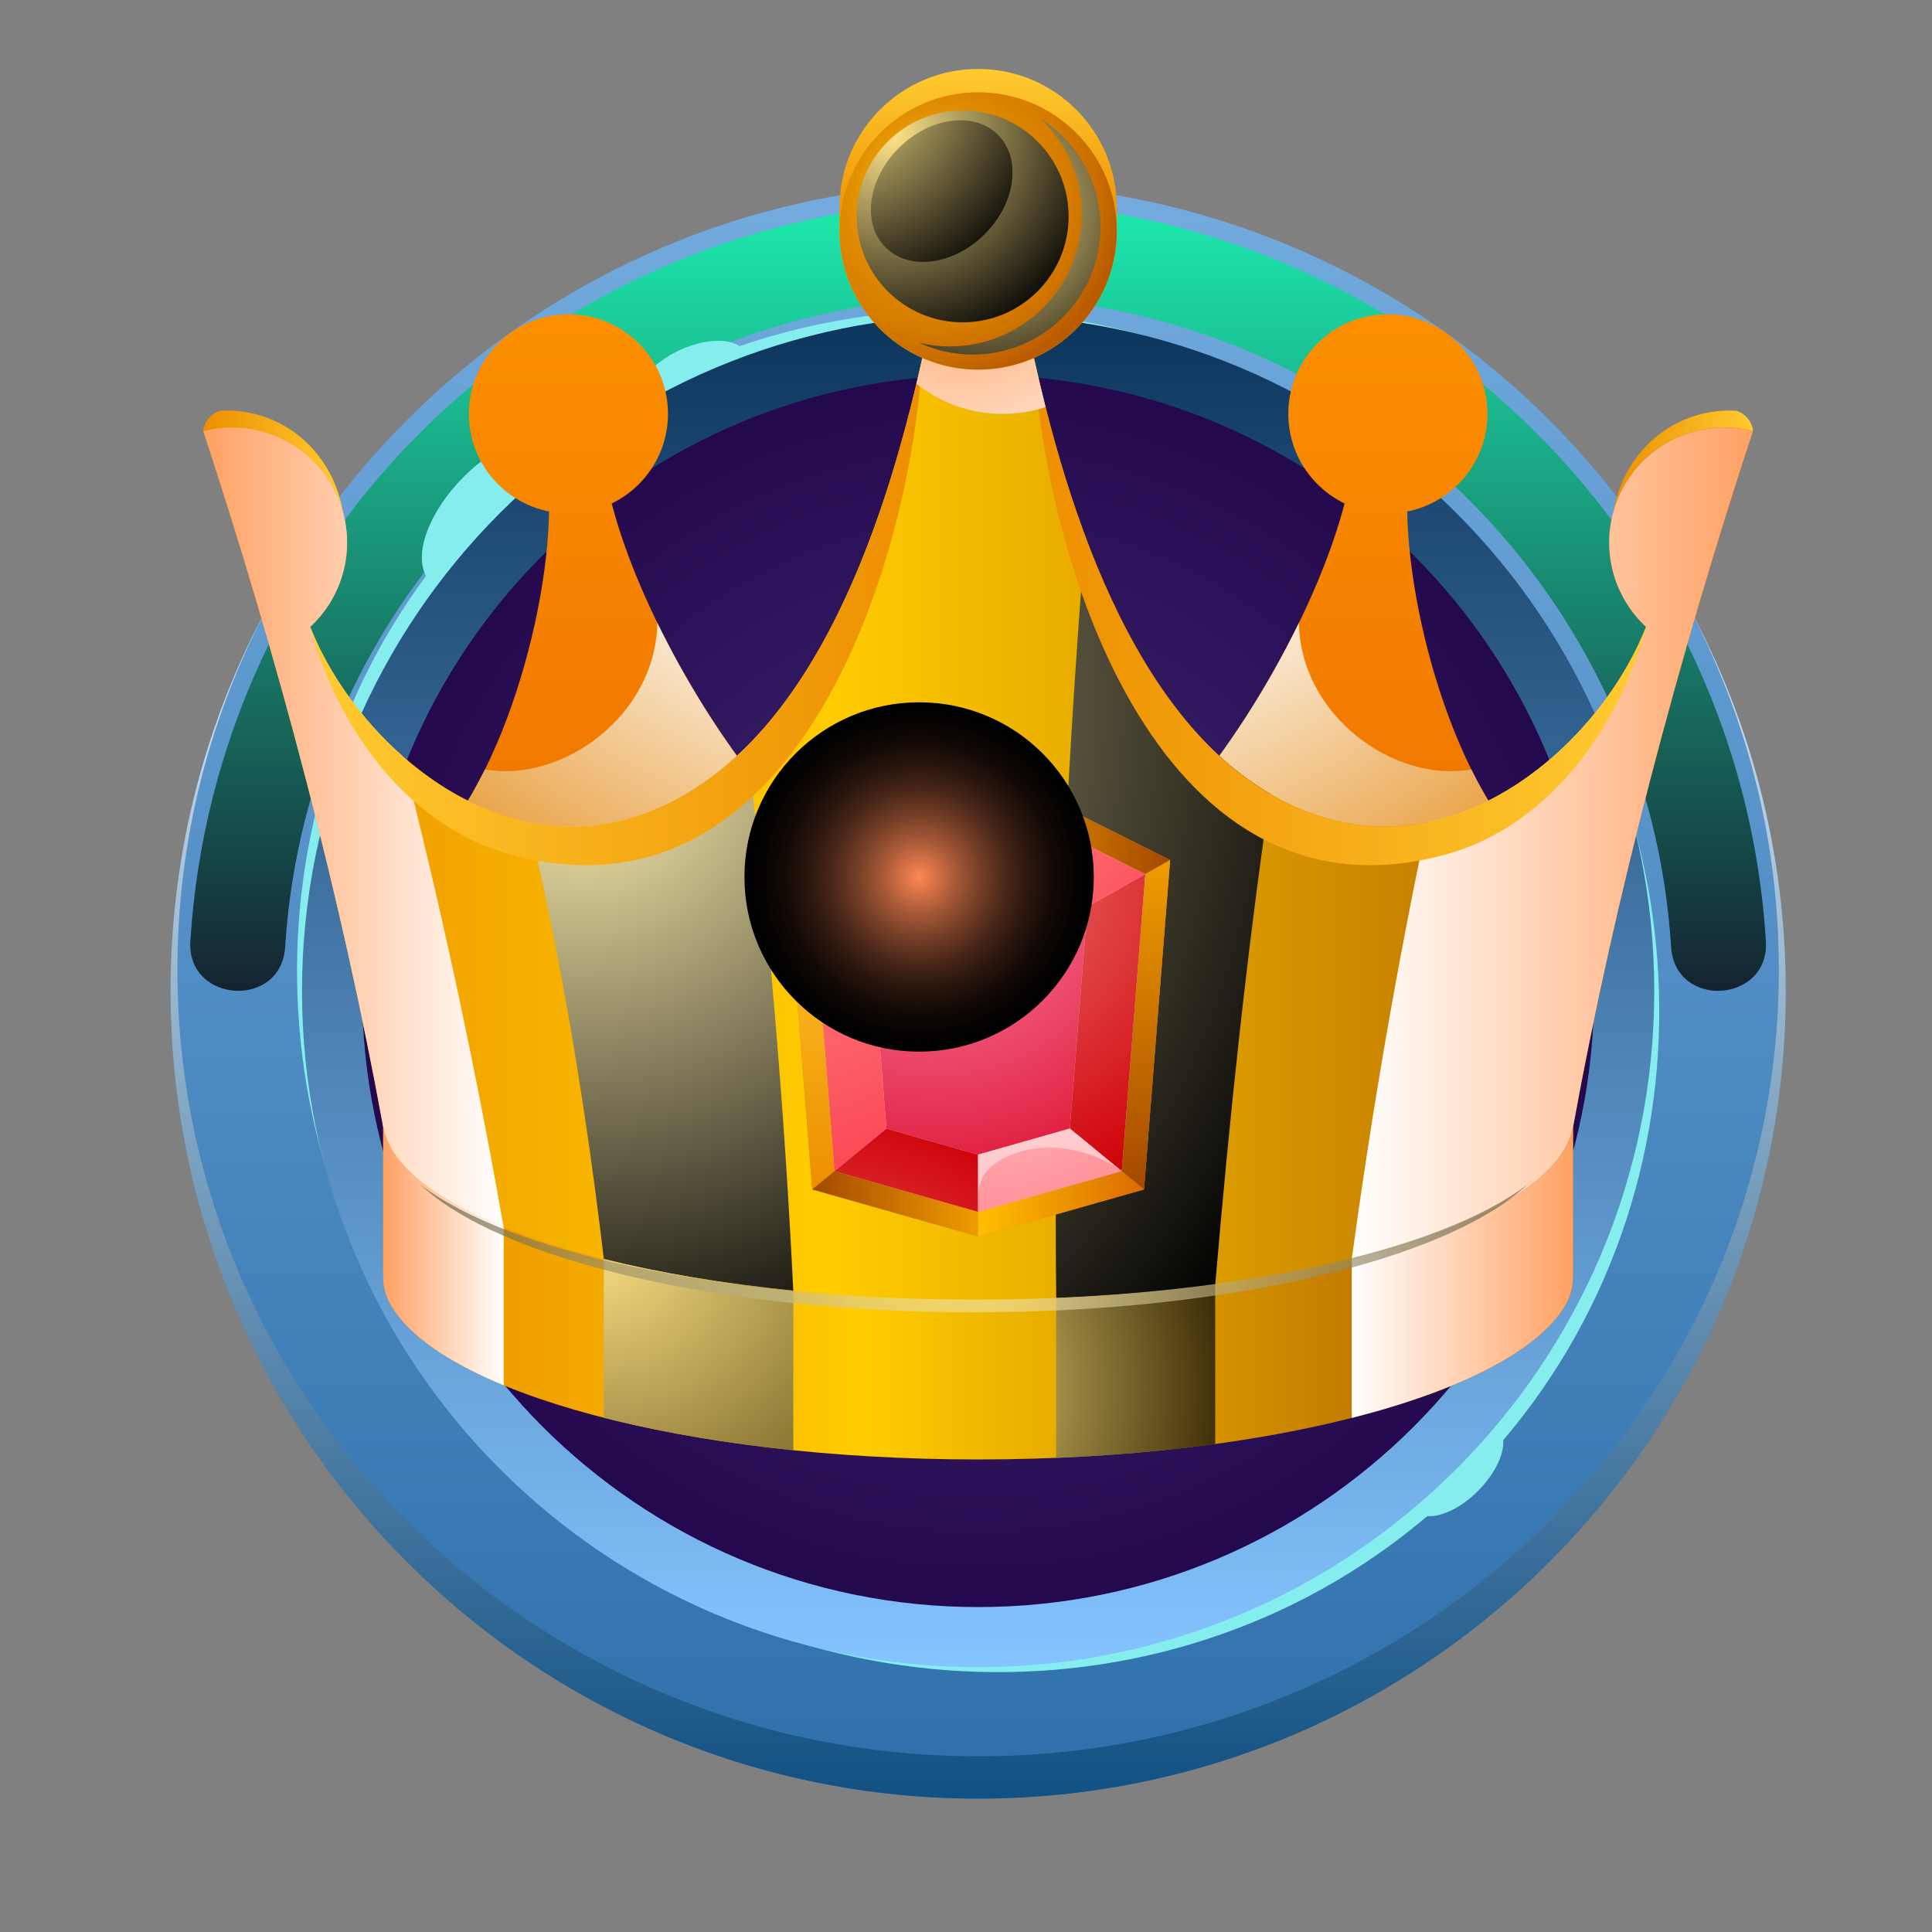 <?xml version="1.0" encoding="utf-8"?>
<!-- Generator: Adobe Illustrator 17.1.0, SVG Export Plug-In . SVG Version: 6.00 Build 0)  -->
<!DOCTYPE svg PUBLIC "-//W3C//DTD SVG 1.1//EN" "http://www.w3.org/Graphics/SVG/1.1/DTD/svg11.dtd">
<svg version="1.1" id="Layer_1" xmlns="http://www.w3.org/2000/svg" xmlns:xlink="http://www.w3.org/1999/xlink" x="0px" y="0px"
	 viewBox="0 0 75 75" enable-background="new 0 0 75 75" xml:space="preserve">
<rect x="0" y="0" width="75" height="75" fill="#808080" stroke="none"/>
<g>
	<g>
		<g>
			<linearGradient id="SVGID_1_" gradientUnits="userSpaceOnUse" x1="37.971" y1="69.821" x2="37.971" y2="7.122">
				<stop  offset="0" style="stop-color:#2E6FAA"/>
				<stop  offset="1" style="stop-color:#73ABDE"/>
			</linearGradient>
			<path fill-rule="evenodd" clip-rule="evenodd" fill="url(#SVGID_1_)" d="M37.971,7.122c17.314,0,31.35,14.036,31.35,31.35
				c0,17.314-14.036,31.35-31.35,31.35s-31.35-14.036-31.35-31.35C6.621,21.157,20.657,7.122,37.971,7.122L37.971,7.122z"/>
			<linearGradient id="SVGID_2_" gradientUnits="userSpaceOnUse" x1="37.971" y1="38.465" x2="37.971" y2="7.829">
				<stop  offset="0" style="stop-color:#000000"/>
				<stop  offset="1" style="stop-color:#00FF9D"/>
			</linearGradient>
			<path opacity="0.75" fill="url(#SVGID_2_)" d="M7.39,36.528c0.481-7.687,3.797-14.607,8.914-19.724
				c5.545-5.545,13.206-8.975,21.667-8.975s16.122,3.43,21.667,8.975c5.117,5.117,8.433,12.037,8.914,19.724
				c0.151,2.414-3.527,2.662-3.68,0.229c-0.424-6.761-3.341-12.846-7.841-17.346c-4.878-4.878-11.617-7.895-19.06-7.895
				s-14.182,3.017-19.06,7.895c-4.5,4.5-7.417,10.585-7.841,17.346C10.917,39.19,7.238,38.942,7.39,36.528L7.39,36.528z"/>
			<path fill-rule="evenodd" clip-rule="evenodd" fill="#85EDED" d="M57.377,57.878c-0.655,0.656-1.423,1.016-1.971,0.978
				c-10.256,8.709-25.888,8-35.854-1.966c-9.547-9.547-10.598-24.294-3.013-34.533c-0.478-0.871,0.119-2.504,1.466-3.85
				c1.346-1.345,2.977-1.943,3.849-1.467c0.935-0.692,1.907-1.313,2.91-1.861c0.12-0.542,0.735-1.172,1.609-1.58
				c0.932-0.435,1.871-0.481,2.339-0.161c9.269-3.182,20.108-0.954,27.678,6.616c9.966,9.966,10.675,25.597,1.966,35.854
				C58.393,56.454,58.032,57.222,57.377,57.878L57.377,57.878z"/>
			<linearGradient id="SVGID_3_" gradientUnits="userSpaceOnUse" x1="37.971" y1="64.719" x2="37.971" y2="12.224">
				<stop  offset="0" style="stop-color:#84C4FF"/>
				<stop  offset="1" style="stop-color:#0C355C"/>
			</linearGradient>
			<path fill-rule="evenodd" clip-rule="evenodd" fill="url(#SVGID_3_)" d="M37.971,12.224c14.496,0,26.247,11.751,26.247,26.248
				S52.467,64.719,37.971,64.719c-14.496,0-26.247-11.751-26.247-26.247S23.475,12.224,37.971,12.224L37.971,12.224z"/>
			<radialGradient id="SVGID_4_" cx="37.971" cy="38.471" r="23.914" gradientUnits="userSpaceOnUse">
				<stop  offset="0" style="stop-color:#412D73"/>
				<stop  offset="1" style="stop-color:#25094F"/>
			</radialGradient>
			<path fill-rule="evenodd" clip-rule="evenodd" fill="url(#SVGID_4_)" d="M37.971,14.557c13.208,0,23.914,10.707,23.914,23.915
				c0,13.208-10.707,23.914-23.914,23.914S14.057,51.679,14.057,38.472C14.057,25.264,24.763,14.557,37.971,14.557L37.971,14.557z"
				/>
			<linearGradient id="SVGID_5_" gradientUnits="userSpaceOnUse" x1="37.971" y1="69.821" x2="37.971" y2="23.492">
				<stop  offset="0" style="stop-color:#074675"/>
				<stop  offset="1" style="stop-color:#FFFFFF"/>
			</linearGradient>
			<path opacity="0.75" fill-rule="evenodd" clip-rule="evenodd" fill="url(#SVGID_5_)" d="M69.055,37.65
				c0,16.861-13.917,30.529-31.084,30.529S6.887,54.511,6.887,37.65c0-5.11,1.278-9.927,3.538-14.158
				c-2.425,4.451-3.803,9.554-3.803,14.98c0,17.314,14.036,31.35,31.35,31.35s31.35-14.036,31.35-31.35
				c0-5.426-1.378-10.529-3.803-14.98C67.777,27.724,69.055,32.54,69.055,37.65L69.055,37.65z"/>
		</g>
	</g>
	<g>
		<g>
			<linearGradient id="SVGID_6_" gradientUnits="userSpaceOnUse" x1="37.971" y1="42.927" x2="37.971" y2="12.199">
				<stop  offset="0" style="stop-color:#E86900"/>
				<stop  offset="1" style="stop-color:#FC8F00"/>
			</linearGradient>
			<path fill-rule="evenodd" clip-rule="evenodd" fill="url(#SVGID_6_)" d="M53.877,12.199c-2.135,0-3.865,1.731-3.865,3.865
				c0,1.532,0.891,2.856,2.184,3.481c-0.921,3.536-3.219,7.739-5.488,10.627c-2.365,3.011-5.551,4.516-8.737,4.516
				c-3.185,0-6.371-1.505-8.736-4.516c-2.269-2.888-4.568-7.09-5.488-10.627c1.292-0.625,2.184-1.949,2.184-3.481
				c0-2.135-1.731-3.865-3.865-3.865c-2.135,0-3.865,1.731-3.865,3.865c0,1.878,1.339,3.442,3.114,3.792
				c-0.073,4.532-2.271,12.078-6.012,14.353l2.366,8.719h20.303h20.303l2.366-8.719c-3.741-2.274-5.94-9.82-6.012-14.353
				c1.775-0.35,3.114-1.914,3.114-3.792C57.742,13.929,56.011,12.199,53.877,12.199L53.877,12.199z"/>
			<radialGradient id="SVGID_7_" cx="38.121" cy="4.822" r="37.282" gradientUnits="userSpaceOnUse">
				<stop  offset="0.515" style="stop-color:#FFFFFF"/>
				<stop  offset="0.646" style="stop-color:#F8E1C3"/>
				<stop  offset="0.947" style="stop-color:#E6962D"/>
				<stop  offset="1" style="stop-color:#E38812"/>
			</radialGradient>
			<path fill-rule="evenodd" clip-rule="evenodd" fill="url(#SVGID_7_)" d="M57.115,29.868c-2.972,0.535-6.627-2.066-6.692-5.687
				c-1.063,2.182-2.395,4.31-3.716,5.991c-2.365,3.011-5.551,4.516-8.736,4.516c-3.186,0-6.371-1.505-8.737-4.516
				c-1.321-1.682-2.652-3.809-3.716-5.991c-0.065,3.621-3.72,6.223-6.692,5.687c-0.938,1.896-2.123,3.489-3.525,4.341l2.366,8.719
				h20.303h20.303l2.366-8.719C59.238,33.356,58.053,31.764,57.115,29.868L57.115,29.868z"/>
			<linearGradient id="SVGID_8_" gradientUnits="userSpaceOnUse" x1="7.892" y1="18.431" x2="13.331" y2="18.431">
				<stop  offset="0" style="stop-color:#ED8E00"/>
				<stop  offset="1" style="stop-color:#FFCB30"/>
			</linearGradient>
			<path fill-rule="evenodd" clip-rule="evenodd" fill="url(#SVGID_8_)" d="M7.892,16.738c0.009-0.305,0.278-0.701,0.661-0.793
				c0.995-0.059,1.96,0.22,2.755,0.755c0.873,0.588,1.751,1.642,2.023,3.243l-3.956,0.983L7.892,16.738L7.892,16.738z"/>
			<linearGradient id="SVGID_9_" gradientUnits="userSpaceOnUse" x1="37.971" y1="8.967" x2="37.971" y2="2.677">
				<stop  offset="0" style="stop-color:#ED8E00"/>
				<stop  offset="1" style="stop-color:#FFCB30"/>
			</linearGradient>
			<path fill-rule="evenodd" clip-rule="evenodd" fill="url(#SVGID_9_)" d="M37.971,2.677c-2.973,0-5.382,2.41-5.382,5.383v0.907
				h5.382h5.383V8.06C43.353,5.087,40.944,2.677,37.971,2.677L37.971,2.677z"/>
			<linearGradient id="SVGID_10_" gradientUnits="userSpaceOnUse" x1="62.611" y1="18.431" x2="68.05" y2="18.431">
				<stop  offset="0" style="stop-color:#ED8E00"/>
				<stop  offset="1" style="stop-color:#FFCB30"/>
			</linearGradient>
			<path fill-rule="evenodd" clip-rule="evenodd" fill="url(#SVGID_10_)" d="M68.05,16.738c-0.009-0.305-0.278-0.701-0.661-0.793
				c-0.995-0.059-1.96,0.22-2.755,0.755c-0.873,0.588-1.751,1.642-2.023,3.243l3.956,0.983L68.05,16.738L68.05,16.738z"/>
			<linearGradient id="SVGID_11_" gradientUnits="userSpaceOnUse" x1="14.875" y1="49.82" x2="61.067" y2="49.82">
				<stop  offset="0.052" style="stop-color:#ED9500"/>
				<stop  offset="0.403" style="stop-color:#FFCC00"/>
				<stop  offset="0.926" style="stop-color:#B36600"/>
			</linearGradient>
			<path fill-rule="evenodd" clip-rule="evenodd" fill="url(#SVGID_11_)" d="M61.067,42.984v6.56c0,0.424-0.1,0.788-0.317,1.153
				c-1.991,3.344-11.318,5.959-22.779,5.959c-11.461,0-20.788-2.615-22.779-5.959c-0.217-0.365-0.317-0.729-0.317-1.153v-6.56
				C17.152,51.792,58.79,51.792,61.067,42.984L61.067,42.984z"/>
			<linearGradient id="SVGID_12_" gradientUnits="userSpaceOnUse" x1="7.892" y1="27.018" x2="68.05" y2="27.018">
				<stop  offset="0.052" style="stop-color:#ED9500"/>
				<stop  offset="0.403" style="stop-color:#FFCC00"/>
				<stop  offset="0.926" style="stop-color:#B36600"/>
			</linearGradient>
			<path fill-rule="evenodd" clip-rule="evenodd" fill="url(#SVGID_12_)" d="M37.971,3.584c2.973,0,5.383,2.41,5.383,5.382
				c0,2.202-1.322,4.095-3.216,4.929c1.503,6.799,4.525,15.695,11.149,17.806c5.652,1.801,10.92-3.038,12.613-7.366
				c-1.164-1.08-1.714-2.748-1.289-4.394c0.617-2.387,3.052-3.821,5.439-3.204c-2.9,8.812-5.371,18.149-6.983,27.009
				c-0.683,3.752-10.797,6.704-23.096,6.704s-22.413-2.952-23.096-6.704c-1.612-8.86-4.082-18.197-6.983-27.009
				c2.387-0.617,4.822,0.818,5.439,3.204c0.426,1.646-0.124,3.314-1.289,4.394c1.693,4.328,6.961,9.167,12.613,7.366
				c6.624-2.111,9.646-11.007,11.149-17.806c-1.894-0.834-3.216-2.726-3.216-4.929C32.588,5.994,34.998,3.584,37.971,3.584
				L37.971,3.584z"/>
			<linearGradient id="SVGID_13_" gradientUnits="userSpaceOnUse" x1="7.892" y1="32.12" x2="19.552" y2="32.12">
				<stop  offset="1.100000e-007" style="stop-color:#FFA163"/>
				<stop  offset="1" style="stop-color:#FFFFFF"/>
			</linearGradient>
			<path fill-rule="evenodd" clip-rule="evenodd" fill="url(#SVGID_13_)" d="M19.552,47.646c-1.117-6.358-2.433-12.45-3.932-18.299
				c-1.634-1.442-2.895-3.268-3.577-5.011c1.164-1.08,1.714-2.748,1.289-4.394c-0.617-2.387-3.052-3.821-5.439-3.204
				c2.9,8.812,5.371,18.149,6.983,27.009C15.141,45.211,16.844,46.553,19.552,47.646L19.552,47.646z"/>
			<linearGradient id="SVGID_14_" gradientUnits="userSpaceOnUse" x1="52.476" y1="32.738" x2="68.05" y2="32.738">
				<stop  offset="1.100000e-007" style="stop-color:#FFFFFF"/>
				<stop  offset="1" style="stop-color:#FFA163"/>
			</linearGradient>
			<path fill-rule="evenodd" clip-rule="evenodd" fill="url(#SVGID_14_)" d="M55.408,31.918c-1.168,5.528-2.147,11.181-2.933,16.964
				c4.796-1.187,8.024-2.95,8.551-4.956c0.002-0.007,0.004-0.015,0.006-0.022c0.013-0.052,0.025-0.104,0.034-0.157
				c1.612-8.86,4.082-18.197,6.983-27.009l0,0c-2.387-0.617-4.822,0.818-5.439,3.204c-0.425,1.646,0.124,3.314,1.289,4.394
				C62.63,27.58,59.352,31.112,55.408,31.918L55.408,31.918z"/>
			<radialGradient id="SVGID_15_" cx="22.617" cy="29.459" r="25.305" gradientUnits="userSpaceOnUse">
				<stop  offset="0" style="stop-color:#FFF0B0"/>
				<stop  offset="1" style="stop-color:#000000"/>
			</radialGradient>
			<path fill-rule="evenodd" clip-rule="evenodd" fill="url(#SVGID_15_)" d="M30.795,50.103c-0.346-7.108-0.941-14.155-1.796-21.136
				c-1.242,1.246-2.679,2.204-4.343,2.735c-1.416,0.451-2.807,0.486-4.124,0.216c1.311,5.584,2.233,11.246,2.908,16.957
				C25.605,49.413,28.092,49.832,30.795,50.103L30.795,50.103z"/>
			<radialGradient id="SVGID_16_" cx="15.703" cy="27.438" r="38.989" gradientUnits="userSpaceOnUse">
				<stop  offset="0" style="stop-color:#FFF0B0"/>
				<stop  offset="1" style="stop-color:#000000"/>
			</radialGradient>
			<path fill-rule="evenodd" clip-rule="evenodd" fill="url(#SVGID_16_)" d="M42.129,20.813c-0.775,9.859-1.243,19.719-1.127,29.578
				c2.165-0.087,4.237-0.266,6.173-0.524c0.542-6.351,1.204-12.701,2.128-19.052C45.933,28.841,43.672,24.952,42.129,20.813
				L42.129,20.813z"/>
			<linearGradient id="SVGID_17_" gradientUnits="userSpaceOnUse" x1="40.137" y1="23.742" x2="63.9" y2="23.742">
				<stop  offset="0" style="stop-color:#ED8E00"/>
				<stop  offset="1" style="stop-color:#FFCB30"/>
			</linearGradient>
			<path fill-rule="evenodd" clip-rule="evenodd" fill="url(#SVGID_17_)" d="M51.286,31.702c5.652,1.801,10.92-3.038,12.614-7.365
				c-0.905,3.465-3.482,7.673-7.829,8.848c-10.875,2.941-15.428-10.907-15.934-19.289C41.641,20.695,44.662,29.59,51.286,31.702
				L51.286,31.702z"/>
			<linearGradient id="SVGID_18_" gradientUnits="userSpaceOnUse" x1="12.042" y1="23.742" x2="35.805" y2="23.742">
				<stop  offset="0" style="stop-color:#FFCB30"/>
				<stop  offset="1" style="stop-color:#ED8E00"/>
			</linearGradient>
			<path fill-rule="evenodd" clip-rule="evenodd" fill="url(#SVGID_18_)" d="M24.656,31.702c-5.652,1.801-10.921-3.038-12.614-7.365
				c0.905,3.465,3.481,7.673,7.829,8.848c10.875,2.941,15.428-10.907,15.934-19.289C34.301,20.695,31.28,29.59,24.656,31.702
				L24.656,31.702z"/>
			<linearGradient id="SVGID_19_" gradientUnits="userSpaceOnUse" x1="14.875" y1="48.762" x2="19.552" y2="48.762">
				<stop  offset="1.100000e-007" style="stop-color:#FFA163"/>
				<stop  offset="1" style="stop-color:#FFFFFF"/>
			</linearGradient>
			<path fill-rule="evenodd" clip-rule="evenodd" fill="url(#SVGID_19_)" d="M19.552,53.776v-6.13
				c-2.708-1.093-4.41-2.435-4.677-3.899v5.796c0,0.424,0.1,0.788,0.317,1.153C15.868,51.832,17.389,52.883,19.552,53.776
				L19.552,53.776z"/>
			<radialGradient id="SVGID_20_" cx="23.152" cy="48.16" r="18.143" gradientUnits="userSpaceOnUse">
				<stop  offset="0" style="stop-color:#FFF0B0"/>
				<stop  offset="1" style="stop-color:#000000"/>
			</radialGradient>
			<path opacity="0.75" fill-rule="evenodd" clip-rule="evenodd" fill="url(#SVGID_20_)" d="M23.44,48.875v6.162
				c2.16,0.551,4.644,0.983,7.356,1.262v-6.196C28.092,49.832,25.605,49.413,23.44,48.875L23.44,48.875z"/>
			<radialGradient id="SVGID_21_" cx="34.926" cy="53.888" r="13.258" gradientUnits="userSpaceOnUse">
				<stop  offset="0" style="stop-color:#FFF0B0"/>
				<stop  offset="1" style="stop-color:#000000"/>
			</radialGradient>
			<path opacity="0.75" fill-rule="evenodd" clip-rule="evenodd" fill="url(#SVGID_21_)" d="M41.002,50.391v6.203
				c2.171-0.089,4.243-0.273,6.173-0.538v-6.19C45.239,50.125,43.167,50.304,41.002,50.391L41.002,50.391z"/>
			<linearGradient id="SVGID_22_" gradientUnits="userSpaceOnUse" x1="52.476" y1="49.396" x2="61.067" y2="49.396">
				<stop  offset="1.100000e-007" style="stop-color:#FFFFFF"/>
				<stop  offset="1" style="stop-color:#FFA163"/>
			</linearGradient>
			<path fill-rule="evenodd" clip-rule="evenodd" fill="url(#SVGID_22_)" d="M52.476,48.882v6.162
				c4.244-1.079,7.243-2.615,8.274-4.347c0.217-0.365,0.317-0.729,0.317-1.153v-5.796C60.689,45.826,57.414,47.66,52.476,48.882
				L52.476,48.882z"/>
			<radialGradient id="SVGID_23_" cx="37.804" cy="48.463" r="34.373" gradientUnits="userSpaceOnUse">
				<stop  offset="0" style="stop-color:#FFF0B0"/>
				<stop  offset="1" style="stop-color:#000000"/>
			</radialGradient>
			<path opacity="0.65" fill-rule="evenodd" clip-rule="evenodd" fill="url(#SVGID_23_)" d="M59.293,45.983
				c-3.414,2.625-11.769,4.469-21.489,4.469c-9.719,0-18.074-1.844-21.488-4.469c3.058,2.893,11.545,4.961,21.488,4.961
				C47.747,50.944,56.235,48.876,59.293,45.983L59.293,45.983z"/>
			<radialGradient id="SVGID_24_" cx="37.251" cy="10.349" r="11.036" gradientUnits="userSpaceOnUse">
				<stop  offset="1.100000e-007" style="stop-color:#FFA163"/>
				<stop  offset="1" style="stop-color:#FFFFFF"/>
			</radialGradient>
			<path fill-rule="evenodd" clip-rule="evenodd" fill="url(#SVGID_24_)" d="M37.971,14.349c-0.771,0-1.504-0.162-2.166-0.454
				c-0.073,0.329-0.149,0.664-0.23,1.002c0.92,0.732,2.084,1.17,3.35,1.17c0.581,0,1.14-0.092,1.664-0.262
				c-0.164-0.65-0.315-1.289-0.452-1.91C39.475,14.187,38.742,14.349,37.971,14.349L37.971,14.349z"/>
			<polygon fill-rule="evenodd" clip-rule="evenodd" fill="#BE8954" points="30.516,33.386 37.971,29.654 45.426,33.386 
				44.411,46.174 37.971,48.002 31.531,46.174 30.516,33.386 			"/>
			<polygon fill-rule="evenodd" clip-rule="evenodd" fill="#E6E6E6" points="31.479,33.93 37.971,30.68 44.463,33.932 
				43.547,45.463 37.971,47.049 32.394,45.466 31.479,33.93 			"/>
			<radialGradient id="SVGID_25_" cx="36.209" cy="33.663" r="15.085" gradientUnits="userSpaceOnUse">
				<stop  offset="0" style="stop-color:#FF8AAF"/>
				<stop  offset="1" style="stop-color:#D7001E"/>
			</radialGradient>
			<polygon fill-rule="evenodd" clip-rule="evenodd" fill="url(#SVGID_25_)" points="33.726,35.197 34.41,43.813 37.97,44.824 
				41.532,43.812 42.216,35.199 37.97,33.073 33.726,35.197 			"/>
			<radialGradient id="SVGID_26_" cx="29.844" cy="34.452" r="24.967" gradientUnits="userSpaceOnUse">
				<stop  offset="0" style="stop-color:#FF8480"/>
				<stop  offset="1" style="stop-color:#F50022"/>
			</radialGradient>
			<polygon fill-rule="evenodd" clip-rule="evenodd" fill="url(#SVGID_26_)" points="32.394,45.466 34.41,43.813 33.726,35.197 
				31.479,33.93 32.394,45.466 			"/>
			<radialGradient id="SVGID_27_" cx="33.374" cy="27.772" r="11.412" gradientUnits="userSpaceOnUse">
				<stop  offset="0" style="stop-color:#FFE3E3"/>
				<stop  offset="1" style="stop-color:#FF8A91"/>
			</radialGradient>
			<polygon fill-rule="evenodd" clip-rule="evenodd" fill="url(#SVGID_27_)" points="33.726,35.197 37.971,33.073 37.971,30.68 
				31.479,33.93 33.726,35.197 			"/>
			<radialGradient id="SVGID_28_" cx="32.242" cy="53.618" r="10.788" gradientUnits="userSpaceOnUse">
				<stop  offset="0" style="stop-color:#EB716D"/>
				<stop  offset="0.271" style="stop-color:#E35252"/>
				<stop  offset="1" style="stop-color:#CF0008"/>
			</radialGradient>
			<polygon fill-rule="evenodd" clip-rule="evenodd" fill="url(#SVGID_28_)" points="37.97,44.824 34.41,43.813 32.394,45.466 
				37.971,47.049 37.97,44.824 			"/>
			<radialGradient id="SVGID_29_" cx="37.751" cy="34.293" r="12.581" gradientUnits="userSpaceOnUse">
				<stop  offset="0" style="stop-color:#EB716D"/>
				<stop  offset="1" style="stop-color:#CF0008"/>
			</radialGradient>
			<polygon fill-rule="evenodd" clip-rule="evenodd" fill="url(#SVGID_29_)" points="43.547,45.466 41.531,43.813 42.215,35.197 
				44.462,33.93 43.547,45.466 			"/>
			<radialGradient id="SVGID_30_" cx="38.911" cy="30.157" r="18.996" gradientUnits="userSpaceOnUse">
				<stop  offset="0" style="stop-color:#FF8480"/>
				<stop  offset="1" style="stop-color:#F50022"/>
			</radialGradient>
			<polygon fill-rule="evenodd" clip-rule="evenodd" fill="url(#SVGID_30_)" points="42.215,35.197 37.97,33.073 37.97,30.68 
				44.462,33.93 42.215,35.197 			"/>
			<radialGradient id="SVGID_31_" cx="37.42" cy="35.892" r="12.496" gradientUnits="userSpaceOnUse">
				<stop  offset="0" style="stop-color:#FFE3E3"/>
				<stop  offset="1" style="stop-color:#FF8A91"/>
			</radialGradient>
			<polygon fill-rule="evenodd" clip-rule="evenodd" fill="url(#SVGID_31_)" points="37.971,44.824 41.531,43.813 43.547,45.466 
				37.97,47.049 37.971,44.824 			"/>
			<path opacity="0.65" fill-rule="evenodd" clip-rule="evenodd" fill="#FFFFFF" d="M35.784,33.683
				c-1.209,0.653-2.931,1.022-4.305,0.247l2.247,1.268l4.245-2.125V30.68C37.97,31.949,36.935,33.061,35.784,33.683L35.784,33.683z"
				/>
			<path opacity="0.45" fill-rule="evenodd" clip-rule="evenodd" fill="#FFFFFF" d="M39.524,44.735
				c1.605-0.53,3.353,0.183,4.021,0.729l-2.014-1.651l-3.56,1.011l0,1.283v0.398C37.978,45.672,38.376,45.114,39.524,44.735
				L39.524,44.735z"/>
			<linearGradient id="SVGID_32_" gradientUnits="userSpaceOnUse" x1="30.516" y1="31.792" x2="37.971" y2="31.792">
				<stop  offset="0" style="stop-color:#F5D36C"/>
				<stop  offset="1" style="stop-color:#FFF5B0"/>
			</linearGradient>
			<polygon fill-rule="evenodd" clip-rule="evenodd" fill="url(#SVGID_32_)" points="31.479,33.93 37.971,30.68 37.971,29.654 
				30.516,33.386 31.479,33.93 			"/>
			<linearGradient id="SVGID_33_" gradientUnits="userSpaceOnUse" x1="31.455" y1="46.174" x2="31.455" y2="33.386">
				<stop  offset="0" style="stop-color:#ED8E00"/>
				<stop  offset="1" style="stop-color:#FFCB30"/>
			</linearGradient>
			<polygon fill-rule="evenodd" clip-rule="evenodd" fill="url(#SVGID_33_)" points="32.394,45.466 31.479,33.93 30.516,33.386 
				31.531,46.174 32.394,45.466 			"/>
			<linearGradient id="SVGID_34_" gradientUnits="userSpaceOnUse" x1="31.531" y1="46.734" x2="37.971" y2="46.734">
				<stop  offset="0" style="stop-color:#A34900"/>
				<stop  offset="1" style="stop-color:#F09C00"/>
			</linearGradient>
			<polygon fill-rule="evenodd" clip-rule="evenodd" fill="url(#SVGID_34_)" points="37.971,47.049 32.394,45.466 31.531,46.174 
				37.971,48.002 37.971,47.049 			"/>
			<linearGradient id="SVGID_35_" gradientUnits="userSpaceOnUse" x1="37.97" y1="31.792" x2="45.425" y2="31.792">
				<stop  offset="0" style="stop-color:#F09C00"/>
				<stop  offset="1" style="stop-color:#A34900"/>
			</linearGradient>
			<polygon fill-rule="evenodd" clip-rule="evenodd" fill="url(#SVGID_35_)" points="44.463,33.93 37.97,30.68 37.97,29.654 
				45.425,33.386 44.463,33.93 			"/>
			<linearGradient id="SVGID_36_" gradientUnits="userSpaceOnUse" x1="44.486" y1="46.174" x2="44.486" y2="33.386">
				<stop  offset="0" style="stop-color:#A34900"/>
				<stop  offset="1" style="stop-color:#F09C00"/>
			</linearGradient>
			<polygon fill-rule="evenodd" clip-rule="evenodd" fill="url(#SVGID_36_)" points="43.547,45.466 44.463,33.93 45.425,33.386 
				44.411,46.174 43.547,45.466 			"/>
			<linearGradient id="SVGID_37_" gradientUnits="userSpaceOnUse" x1="37.97" y1="46.734" x2="44.41" y2="46.734">
				<stop  offset="0" style="stop-color:#FFBF00"/>
				<stop  offset="1" style="stop-color:#DB6A00"/>
			</linearGradient>
			<polygon fill-rule="evenodd" clip-rule="evenodd" fill="url(#SVGID_37_)" points="37.971,47.049 43.547,45.466 44.411,46.174 
				37.97,48.002 37.971,47.049 			"/>
			<path opacity="0.7" fill-rule="evenodd" clip-rule="evenodd" fill="#FFFCE3" d="M30.943,33.172
				c2.112-0.056,5.275-1.597,6.585-3.296L30.943,33.172L30.943,33.172z"/>
			<g>
				<radialGradient id="SVGID_38_" cx="36.249" cy="7.496" r="7.343" gradientUnits="userSpaceOnUse">
					<stop  offset="0" style="stop-color:#FCCD10"/>
					<stop  offset="0.221" style="stop-color:#EDAB09"/>
					<stop  offset="0.449" style="stop-color:#E08E02"/>
					<stop  offset="0.58" style="stop-color:#DB8300"/>
					<stop  offset="0.707" style="stop-color:#D67D00"/>
					<stop  offset="0.878" style="stop-color:#C86C00"/>
					<stop  offset="1" style="stop-color:#BA5B00"/>
				</radialGradient>
				<path fill-rule="evenodd" clip-rule="evenodd" fill="url(#SVGID_38_)" d="M37.971,3.584c2.973,0,5.383,2.41,5.383,5.383
					s-2.41,5.382-5.383,5.382c-2.973,0-5.383-2.41-5.383-5.382S34.998,3.584,37.971,3.584L37.971,3.584z"/>
				<radialGradient id="SVGID_39_" cx="34.573" cy="5.172" r="8.938" gradientUnits="userSpaceOnUse">
					<stop  offset="0" style="stop-color:#FFE58A"/>
					<stop  offset="1" style="stop-color:#000000"/>
				</radialGradient>
				<path fill-rule="evenodd" clip-rule="evenodd" fill="url(#SVGID_39_)" d="M37.371,4.289c2.271,0,4.112,1.841,4.112,4.112
					s-1.841,4.112-4.112,4.112c-2.271,0-4.112-1.841-4.112-4.112S35.1,4.289,37.371,4.289L37.371,4.289z"/>
				<radialGradient id="SVGID_40_" cx="32.684" cy="3.329" r="8.823" gradientUnits="userSpaceOnUse">
					<stop  offset="0" style="stop-color:#FFE58A"/>
					<stop  offset="1" style="stop-color:#000000"/>
				</radialGradient>
				<path fill-rule="evenodd" clip-rule="evenodd" fill="url(#SVGID_40_)" d="M34.888,5.748c1.206-1.206,2.932-1.436,3.854-0.514
					c0.922,0.922,0.692,2.648-0.514,3.854c-1.206,1.206-2.932,1.436-3.854,0.514C33.451,8.68,33.681,6.954,34.888,5.748
					L34.888,5.748z"/>
				<radialGradient id="SVGID_41_" cx="38.266" cy="8.041" r="8.474" gradientUnits="userSpaceOnUse">
					<stop  offset="0" style="stop-color:#FFE58A"/>
					<stop  offset="1" style="stop-color:#000000"/>
				</radialGradient>
				<path fill-rule="evenodd" clip-rule="evenodd" fill="url(#SVGID_41_)" d="M40.404,4.615c1.39,0.878,2.314,2.427,2.314,4.193
					c0,2.737-2.219,4.956-4.956,4.956c-0.743,0-1.448-0.164-2.081-0.457c0.383,0.091,0.782,0.14,1.192,0.14
					c2.829,0,5.122-2.293,5.122-5.122C41.994,6.865,41.383,5.548,40.404,4.615L40.404,4.615z"/>
			</g>
		</g>
		<radialGradient id="SVGID_42_" cx="35.68" cy="34.043" r="6.781" gradientUnits="userSpaceOnUse">
			<stop  offset="7.000000e-008" style="stop-color:#FF8854"/>
			<stop  offset="0.067" style="stop-color:#E1784A"/>
			<stop  offset="0.212" style="stop-color:#A65937"/>
			<stop  offset="0.358" style="stop-color:#743E26"/>
			<stop  offset="0.499" style="stop-color:#4A2718"/>
			<stop  offset="0.637" style="stop-color:#2A160E"/>
			<stop  offset="0.769" style="stop-color:#130A06"/>
			<stop  offset="0.892" style="stop-color:#050302"/>
			<stop  offset="1" style="stop-color:#000000"/>
		</radialGradient>
		<circle fill-rule="evenodd" clip-rule="evenodd" fill="url(#SVGID_42_)" cx="35.68" cy="34.044" r="6.781"/>
	</g>
</g>
</svg>
